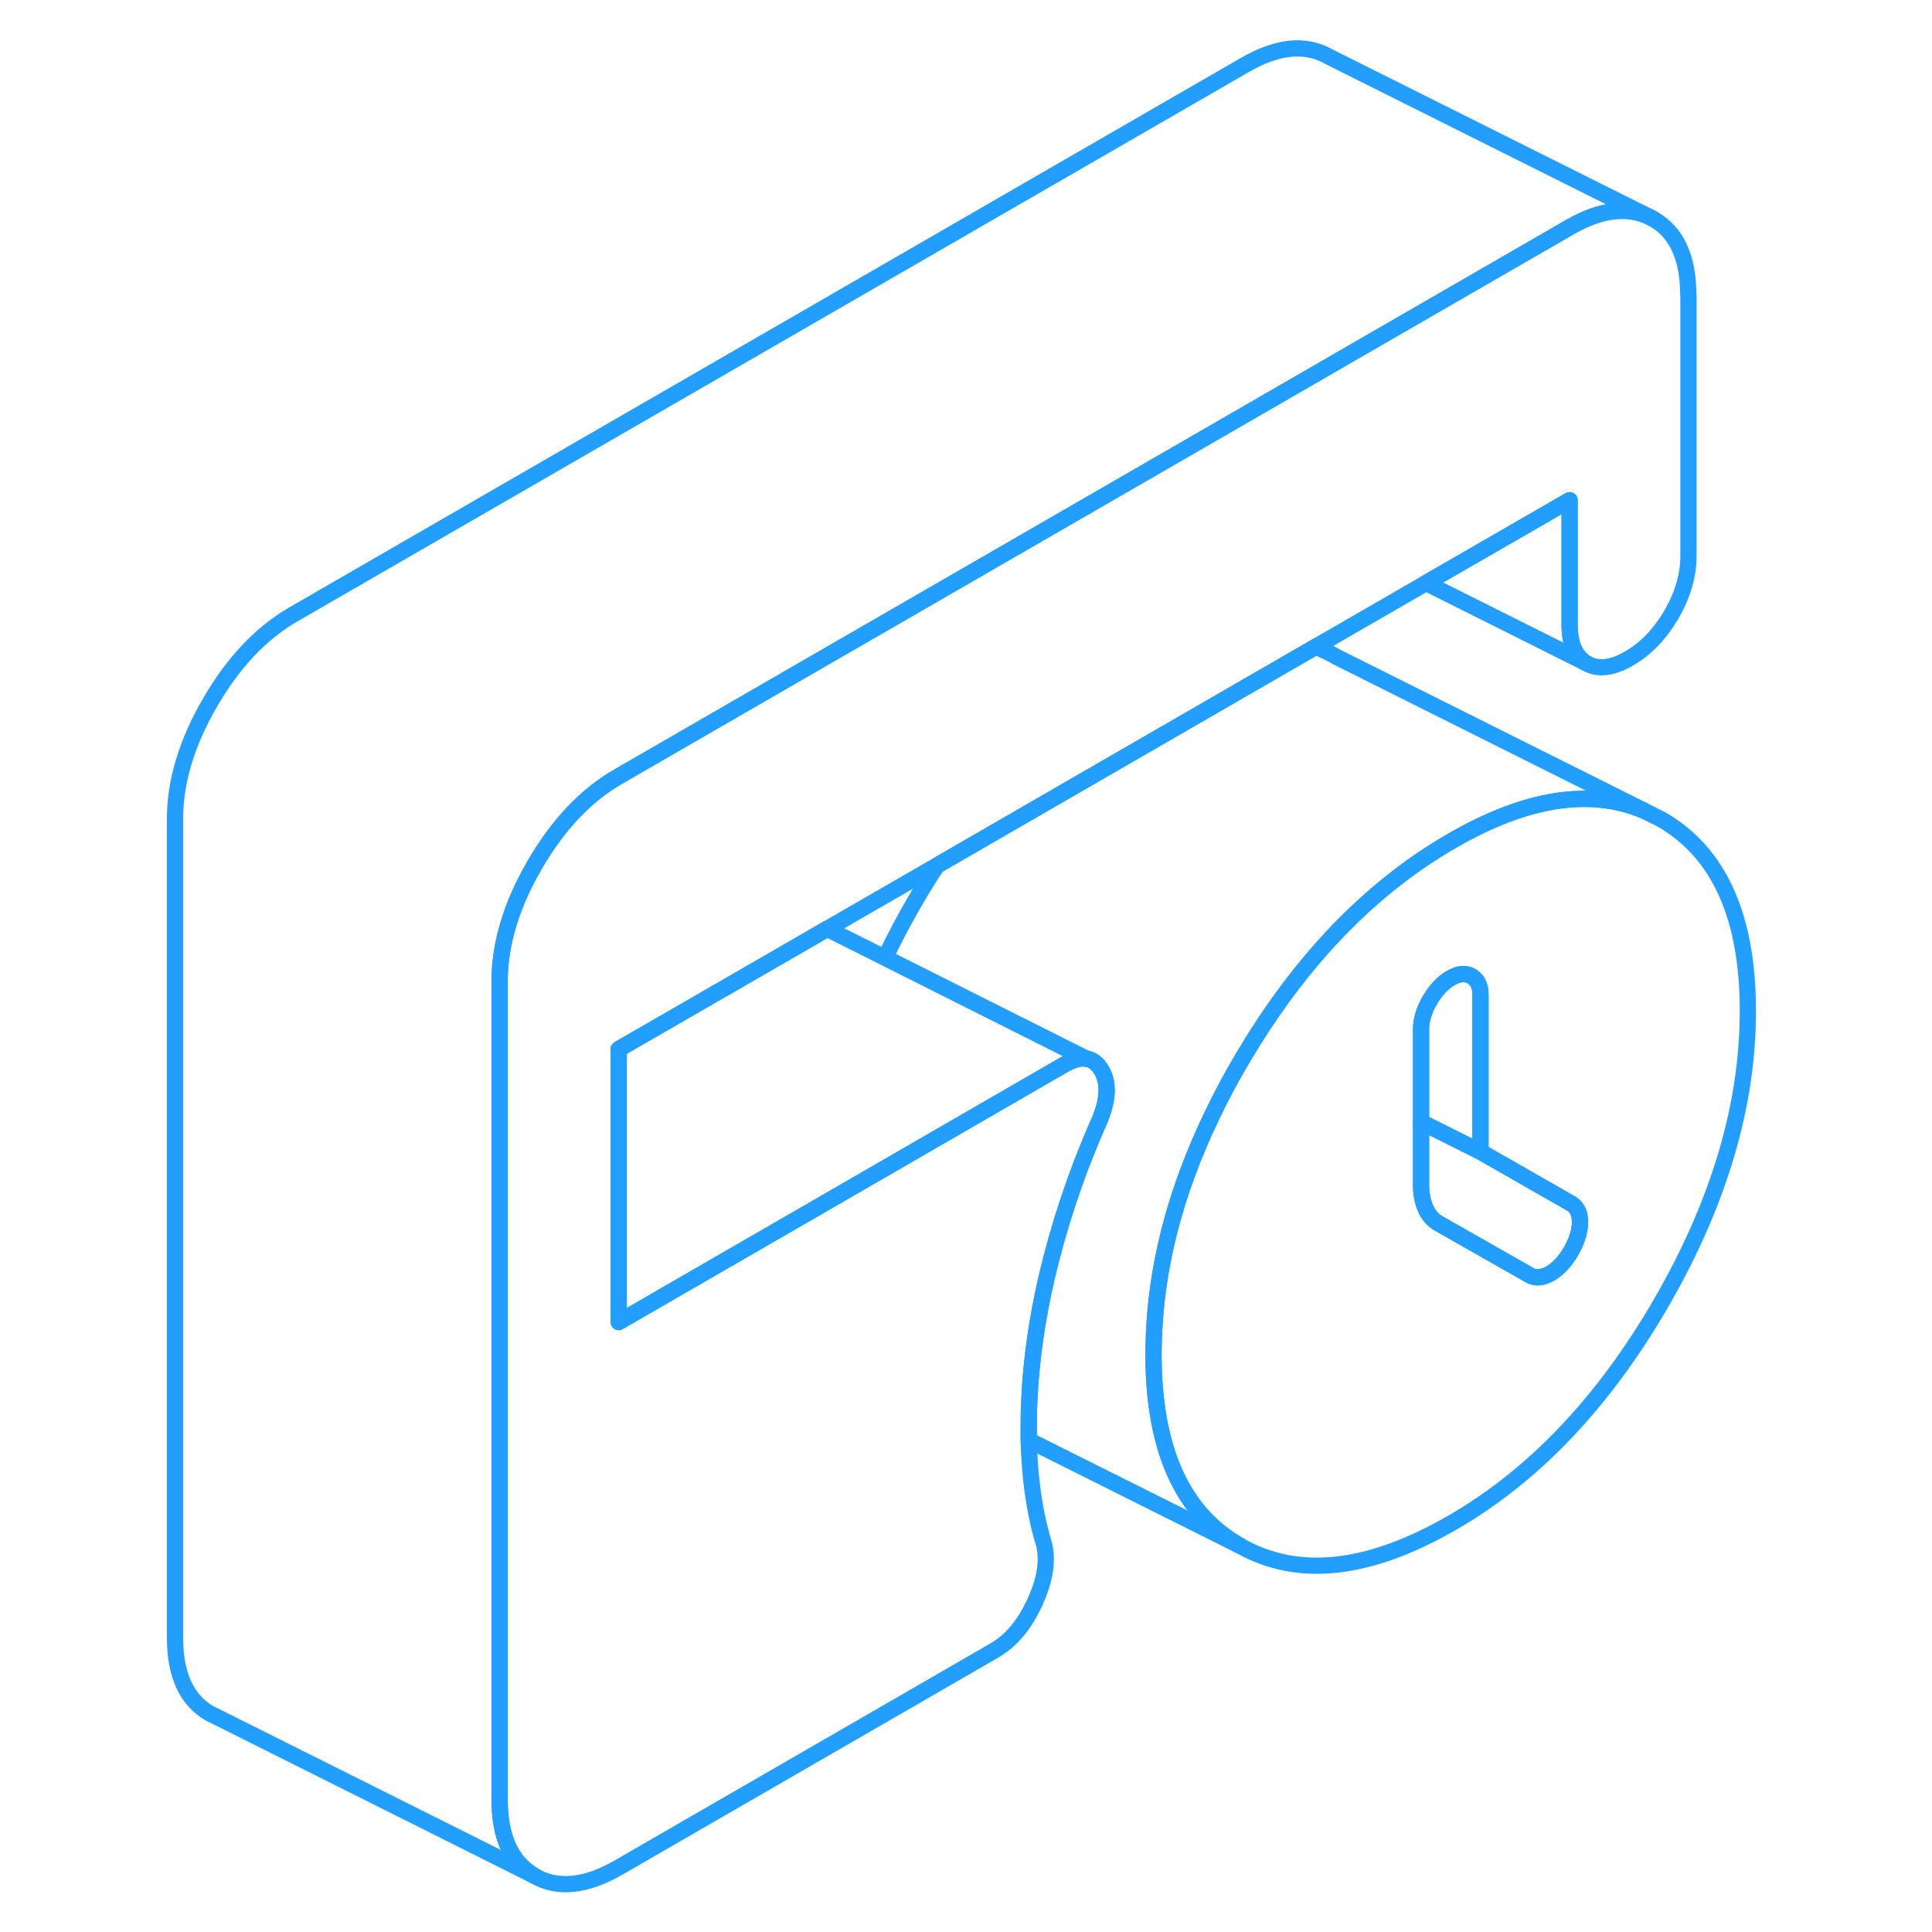 <svg width="48" height="48" viewBox="0 0 102 119" fill="none" xmlns="http://www.w3.org/2000/svg" stroke-width="1px" stroke-linecap="round" stroke-linejoin="round"><path d="M93.849 50.48L92.729 49.92C89.409 48.54 85.489 49.16 80.949 51.78C80.339 52.13 79.739 52.51 79.149 52.9C75.189 55.58 71.729 59.27 68.769 63.98C68.689 64.1 68.609 64.23 68.539 64.36C68.319 64.7 68.119 65.05 67.909 65.4C67.269 66.49 66.689 67.58 66.169 68.67C63.859 73.45 62.659 78.15 62.559 82.78C62.549 82.99 62.549 83.2 62.549 83.41C62.549 89.29 64.339 93.23 67.909 95.23C71.479 97.23 75.819 96.75 80.949 93.79C86.009 90.87 90.309 86.33 93.849 80.2C97.389 74.06 99.159 68.08 99.159 62.27C99.159 56.46 97.389 52.53 93.849 50.48ZM88.269 77.07C87.899 77.7 87.479 78.15 86.989 78.44C86.499 78.72 86.069 78.75 85.709 78.54L80.119 75.36C79.759 75.15 79.479 74.84 79.299 74.42C79.119 74 79.029 73.51 79.029 72.95V63.39C79.029 62.83 79.209 62.24 79.569 61.61C79.939 60.98 80.369 60.52 80.859 60.24C81.339 59.96 81.769 59.92 82.139 60.13C82.499 60.34 82.689 60.72 82.689 61.28V70.94L88.269 74.13C88.629 74.33 88.819 74.72 88.819 75.28C88.819 75.84 88.629 76.43 88.269 77.07Z" stroke="#229EFF" stroke-linejoin="round"/><path d="M88.819 75.28C88.819 75.84 88.629 76.43 88.269 77.07C87.899 77.7 87.479 78.15 86.989 78.44C86.499 78.72 86.069 78.75 85.709 78.54L80.119 75.36C79.759 75.15 79.479 74.84 79.299 74.42C79.119 74 79.029 73.51 79.029 72.95V69.11L82.689 70.94L88.269 74.13C88.629 74.33 88.819 74.72 88.819 75.28Z" stroke="#229EFF" stroke-linejoin="round"/><path d="M82.689 61.28V70.94L79.029 69.11V63.39C79.029 62.83 79.209 62.24 79.569 61.61C79.939 60.98 80.369 60.52 80.859 60.24C81.339 59.96 81.769 59.92 82.139 60.13C82.499 60.34 82.689 60.72 82.689 61.28Z" stroke="#229EFF" stroke-linejoin="round"/><path d="M95.499 18.18V34.25C95.499 35.44 95.149 36.64 94.449 37.85C93.739 39.06 92.879 39.96 91.839 40.56C90.799 41.16 89.929 41.26 89.229 40.86C88.529 40.46 88.179 39.66 88.179 38.47V30.81L79.339 35.91L72.529 39.84L49.209 53.31L42.449 57.21L39.179 59.1L29.609 64.62V81.43L34.869 78.39L42.559 73.95L57.059 65.57C57.569 65.28 58.009 65.16 58.379 65.2H58.399C58.789 65.26 59.099 65.51 59.349 65.93C59.839 66.77 59.749 67.91 59.069 69.35C57.729 72.43 56.699 75.55 55.959 78.7C55.369 81.27 55.009 83.77 54.899 86.2C54.869 86.75 54.859 87.3 54.859 87.85C54.859 88.14 54.859 88.43 54.859 88.71C54.889 89.73 54.959 90.7 55.079 91.65C55.239 92.86 55.459 93.97 55.769 94.98C56.069 96 55.909 97.21 55.269 98.63C54.629 100.05 53.789 101.06 52.749 101.66L29.599 115.03C27.579 116.19 25.859 116.37 24.429 115.55C22.989 114.73 22.269 113.17 22.269 110.86V60.45C22.269 58.14 22.989 55.75 24.429 53.27C25.859 50.8 27.579 48.98 29.599 47.82L68.169 25.55L75.489 21.32L88.169 14C90.179 12.84 91.899 12.67 93.339 13.49C94.769 14.3 95.489 15.87 95.489 18.18H95.499Z" stroke="#229EFF" stroke-linejoin="round"/><path d="M93.349 13.49C91.909 12.67 90.189 12.84 88.179 14L75.499 21.32L68.179 25.55L29.609 47.82C27.589 48.98 25.869 50.8 24.439 53.27C22.999 55.75 22.279 58.14 22.279 60.45V110.86C22.279 113.17 22.999 114.73 24.439 115.55L4.889 105.77L4.439 105.55C2.999 104.73 2.279 103.17 2.279 100.86V50.45C2.279 48.14 2.999 45.75 4.439 43.27C5.869 40.8 7.589 38.98 9.609 37.82L68.179 4C70.189 2.84 71.909 2.67 73.349 3.49L93.349 13.49Z" stroke="#229EFF" stroke-linejoin="round"/><path d="M89.229 40.86L79.339 35.91L88.179 30.81V38.47C88.179 39.66 88.529 40.46 89.229 40.86Z" stroke="#229EFF" stroke-linejoin="round"/><path d="M92.729 49.92C89.409 48.54 85.489 49.16 80.949 51.78C80.339 52.13 79.739 52.51 79.149 52.9C75.189 55.58 71.729 59.27 68.769 63.98C68.689 64.1 68.609 64.23 68.539 64.36C68.319 64.7 68.119 65.05 67.909 65.4C67.269 66.49 66.689 67.58 66.169 68.67C63.859 73.45 62.659 78.15 62.559 82.78C62.549 82.99 62.549 83.2 62.549 83.41C62.549 89.29 64.339 93.23 67.909 95.23L54.869 88.71C54.869 88.43 54.869 88.14 54.869 87.85C54.869 87.3 54.869 86.75 54.909 86.2C55.019 83.77 55.379 81.27 55.969 78.7C56.709 75.55 57.739 72.43 59.079 69.35C59.759 67.91 59.849 66.77 59.359 65.93C59.109 65.51 58.799 65.26 58.409 65.2H58.389L46.019 58.99C46.579 57.8 47.219 56.6 47.919 55.4C48.339 54.68 48.769 53.98 49.219 53.31L72.539 39.84C72.989 40.02 73.429 40.23 73.859 40.48L92.739 49.92H92.729Z" stroke="#229EFF" stroke-linejoin="round"/><path d="M58.449 65.23L58.399 65.2" stroke="#229EFF" stroke-linejoin="round"/><path d="M58.379 65.2C58.009 65.16 57.569 65.28 57.059 65.57L42.559 73.95L34.869 78.39L29.609 81.43V64.62L39.179 59.1L42.449 57.21L46.009 58.99L58.379 65.2Z" stroke="#229EFF" stroke-linejoin="round"/></svg>